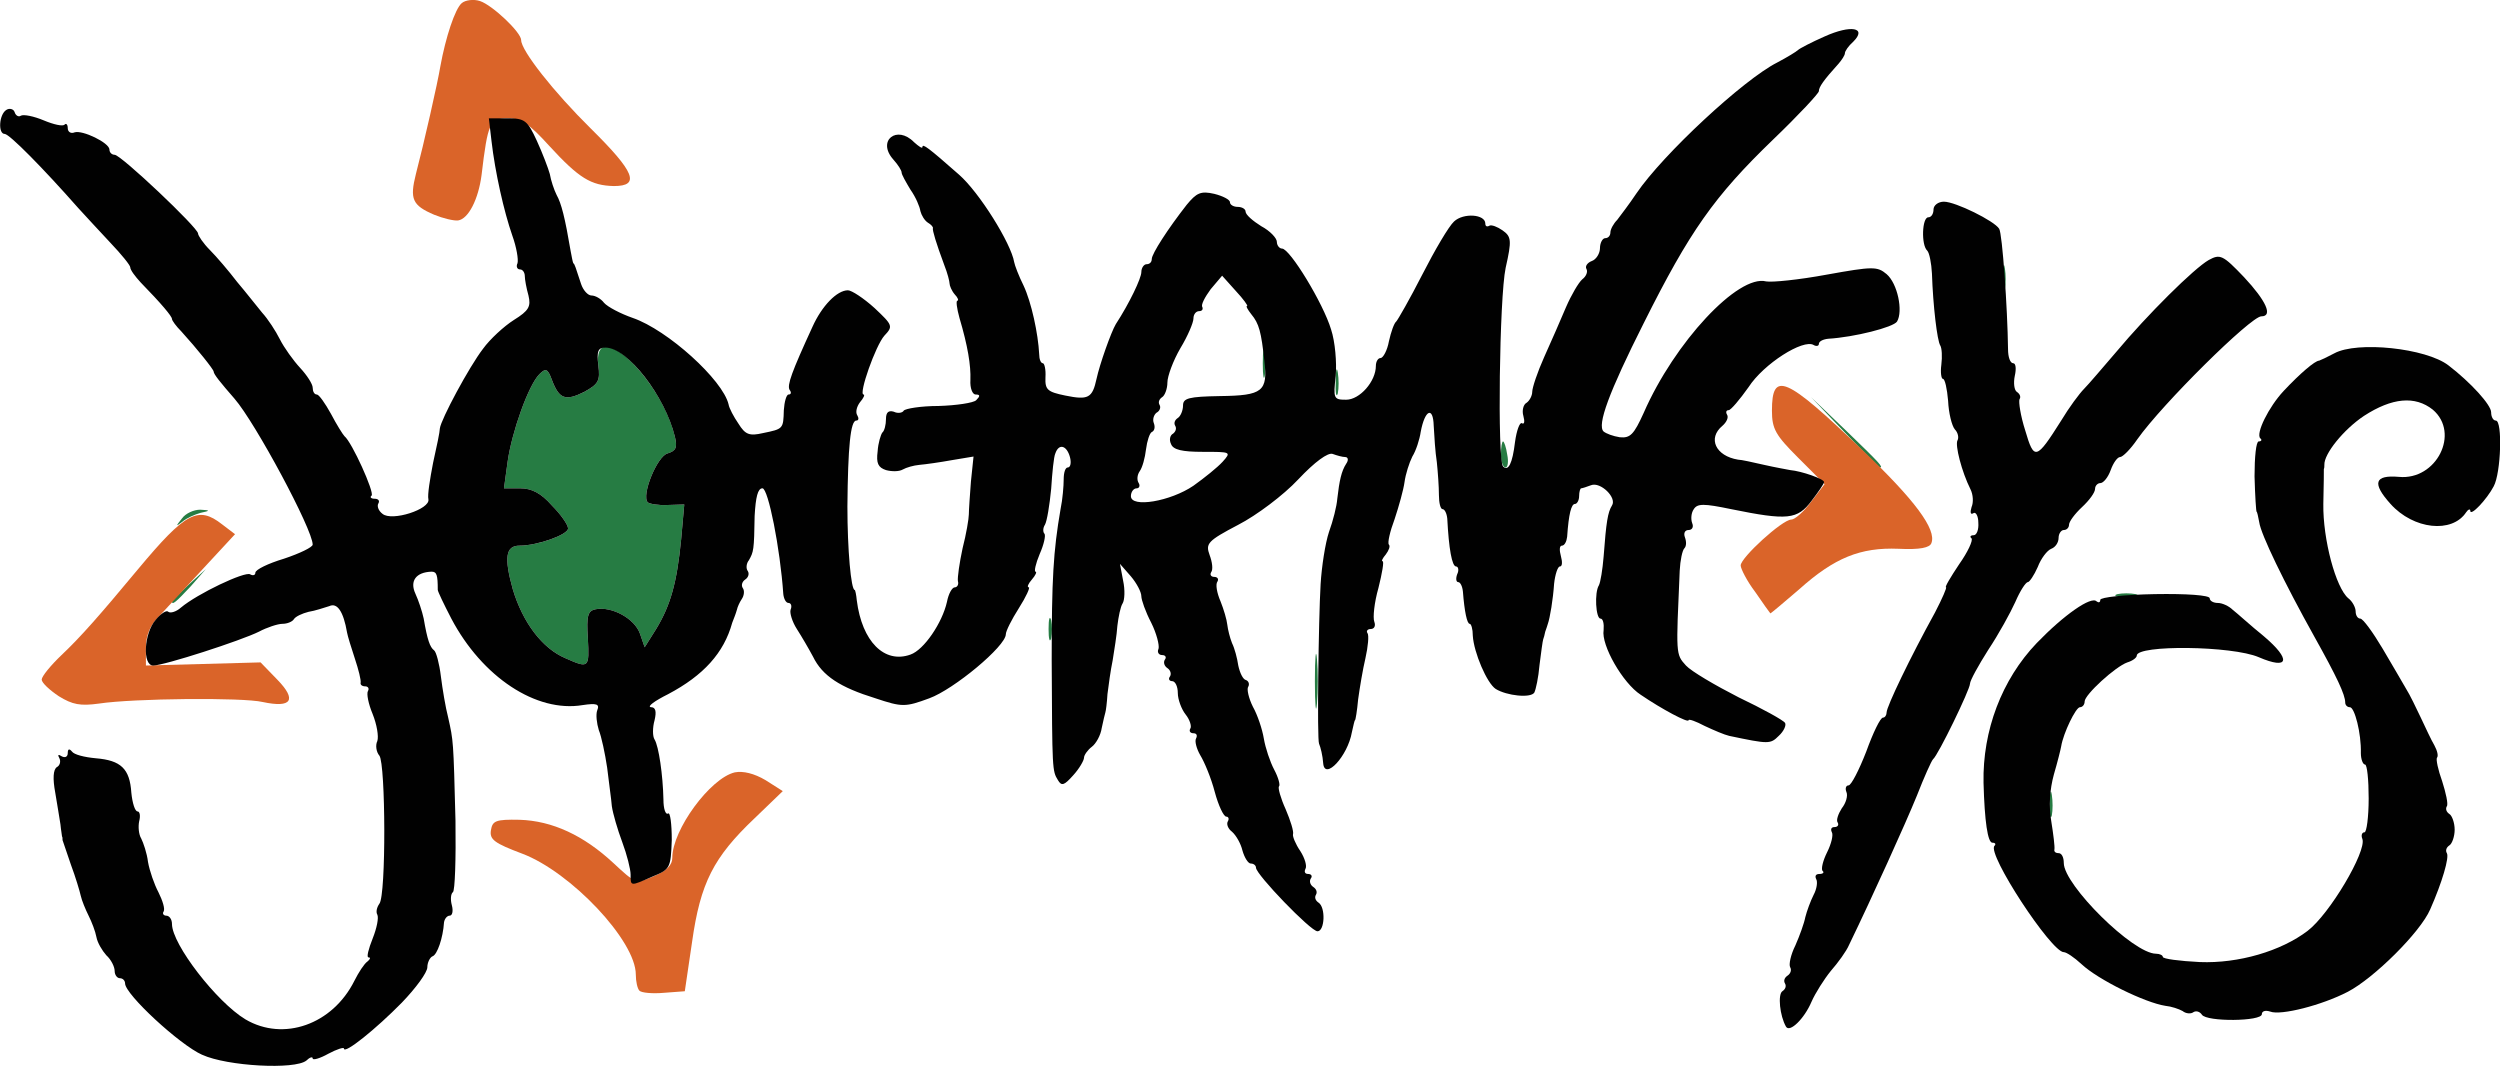 <?xml version="1.0" ?>
<svg xmlns="http://www.w3.org/2000/svg" viewBox="0 0 479.7 204.5">
	<style>.st0{fill:#267c43}.st1{fill:#da6429}.st2{fill:#010101}</style>
	<g id="layer1">
		<path class="st0" d="M393.3 154.2c0-2.2.2-3 .4-1.7.2 1.2.2 3 0 4-.3.9-.5-.1-.4-2.3zM252.3 130.7c0-4.7.2-6.6.4-4.2.2 2.3.2 6.1 0 8.5-.2 2.3-.4.4-.4-4.3zM108.5 126.3c-4.5-1.9-8.2-6.9-10.1-13.2-1.7-6.1-1.4-8.4 1.3-8.4 3.4 0 9.3-2.1 9.3-3.3 0-.7-1.4-2.7-3.1-4.4-2.1-2.4-3.9-3.3-6.1-3.3h-3.1l.7-5.1c.8-5.7 4-14.7 6.1-16.8 1.2-1.2 1.6-1.1 2.4 1.1 1.4 3.7 2.6 4.1 6.2 2.3 2.7-1.5 3.1-2.1 2.7-5.1-1.1-9.8 12 2.4 14.7 13.7.5 2.1.2 2.7-1.4 3.2-2 .5-5.1 8.1-3.8 9.4.4.3 2.1.6 3.8.5l3.2-.1-.6 6.7c-.8 8.2-2 12.6-4.8 17.2l-2.2 3.5-.9-2.6c-1-2.9-5.4-5.3-8.5-4.7-1.5.3-1.8 1.2-1.5 5.6.3 5.7.2 5.8-4.3 3.8zM201.2 120.7c0-1.9.2-2.7.5-1.7.2.9.2 2.5 0 3.5-.3.9-.5.1-.5-1.8zM33 115.4c0-.2 1.5-1.6 3.3-3.3l3.2-2.9-2.9 3.3c-2.8 3-3.6 3.7-3.6 2.9zM406.3 114c.9-.2 2.5-.2 3.5 0 .9.3.1.5-1.8.5s-2.7-.2-1.7-.5zM34.9 99.5c.7-1 2.3-1.7 3.5-1.7 2 .1 2 .2.1.6-1.1.3-2.7 1-3.5 1.7-1.3 1-1.3.9-.1-.6zM288 87.2c0-1.4.2-2.5.4-2.5s.6 1.1.8 2.5c.3 1.4.1 2.5-.3 2.5-.5 0-.9-1.1-.9-2.5zM354 83l-6.5-6.8 6.8 6.5c6.2 6 7.2 7 6.4 7-.1 0-3.2-3-6.7-6.7zM256.3 73.2c0-2.2.2-3 .4-1.7.2 1.2.2 3 0 4-.3.9-.5-.1-.4-2.3zM242.3 69.7c0-2.5.2-3.5.4-2.2.2 1.2.2 3.2 0 4.5-.2 1.2-.4.2-.4-2.3zM384.3 53.2c0-2.2.2-3 .4-1.7.2 1.2.2 3 0 4-.3.9-.5-.1-.4-2.3z"/>
	</g>
	<g id="layer2">
		<path class="st1" d="M122.7 190.1c-.4-.4-.7-1.8-.7-3.1 0-6.5-12.5-19.7-21.8-23.2-5.3-2-6.3-2.7-6-4.5.3-1.8.9-2.1 5.5-2 6.3.2 12.3 3 18 8.3 4.3 4 4.3 4 7.8 2.5 2.4-1 3.5-2.1 3.5-3.5 0-5.4 7.3-15.3 12-16.4 1.6-.3 3.7.2 5.9 1.5l3.3 2.1-5.4 5.2c-7.9 7.5-10.4 12.4-12 23.7l-1.4 9.5-4 .3c-2.2.2-4.3 0-4.7-.4zM11.3 133.6C9.5 132.4 8 131 8 130.4c0-.6 1.7-2.7 3.8-4.7 3.7-3.5 7.3-7.6 14.7-16.5C35.6 98.3 38 97 42.6 100.6l2.5 1.9-6.3 6.8c-3.5 3.8-7.3 7.9-8.5 9.2-1.5 1.5-2.3 3.5-2.3 5.7v3.5l11-.3 11-.3 3.2 3.3c3.8 3.9 2.8 5.5-2.8 4.3-3.8-.9-24.8-.7-31.4.3-3.6.5-5.1.2-7.7-1.4zM336.8 113.6c-1.6-2.1-2.8-4.5-2.8-5.1 0-1.5 8-8.8 9.7-8.8.7 0 2.4-1.5 3.8-3.4l2.6-3.4-5.1-5.1c-4.3-4.3-5-5.5-5-9 0-7.7 2.6-6.6 17.2 7.4 10.3 9.8 14.4 15.4 13.4 18-.3.9-2.2 1.3-6.3 1.1-7.3-.3-12.3 1.7-19.1 7.8-2.9 2.5-5.4 4.6-5.5 4.6-.1-.1-1.4-1.9-2.9-4.1zM83.3 41.2c-4.2-1.8-4.7-3-3.5-7.8 1.5-5.7 4.2-17.6 4.7-20.7 1-5.5 2.8-11 4.1-12.1.7-.6 2.3-.8 3.5-.4 2.4.8 7.9 6 7.9 7.5 0 2 6.2 9.9 13.4 17 8.4 8.3 9.5 11 4.4 11-4.4-.1-6.7-1.5-12.4-7.7-3.9-4.3-5.4-5.3-8-5.3-3.4 0-3.8.8-5 10.9-.6 4.6-2.5 8.4-4.5 8.7-.8.1-2.9-.4-4.6-1.1z"/>
	</g>
	<g id="layer3">
		<path class="st2" d="M38.8 202.4c-4.3-1.9-14.8-11.6-14.8-13.7 0-.5-.4-1-1-1-.5 0-1-.6-1-1.4s-.7-2.2-1.6-3c-.8-.9-1.7-2.4-1.9-3.5s-.9-2.9-1.5-4.1c-.6-1.2-1.3-2.9-1.5-3.8-.2-.9-1-3.6-1.9-6-.8-2.3-1.5-4.4-1.6-4.7 0-.3 0-.6-.1-.7 0-.2-.2-1.2-.3-2.3-.2-1.1-.6-3.9-1-6.1-.5-2.7-.4-4.4.3-4.9.6-.3.8-1.1.5-1.7-.4-.7-.2-.8.4-.4.7.4 1.2.1 1.2-.6 0-.8.3-.9.8-.3.4.6 2.4 1.1 4.6 1.3 4.8.4 6.5 2 6.8 6.6.2 2 .7 3.6 1.2 3.6.4 0 .6.8.3 1.9-.2 1-.1 2.5.4 3.3.4.8 1.1 2.8 1.3 4.5.3 1.7 1.2 4.3 2 5.8.8 1.6 1.3 3.2 1 3.7-.3.4 0 .8.5.8.6 0 1.1.7 1.1 1.6 0 3.9 8.6 15 14.1 18.3 7.3 4.3 16.7 1 20.9-7.4.8-1.6 1.9-3.3 2.5-3.7.5-.4.7-.8.2-.8-.4 0 0-1.6.8-3.6s1.2-4 .9-4.6c-.3-.5-.1-1.4.4-2.1 1.3-1.6 1.2-26.8 0-28.4-.6-.7-.8-2-.4-2.8.3-.9-.1-3.2-.9-5.2-.8-1.9-1.2-3.9-.9-4.4s0-.9-.5-.9c-.6 0-1-.3-.9-.7.1-.5-.4-2.5-1.1-4.6s-1.4-4.4-1.5-5c-.7-4.1-1.9-5.8-3.4-5.1-1 .3-2.7.9-4 1.1-1.2.3-2.5.9-2.8 1.4s-1.3.9-2.2.9c-.9 0-3 .7-4.5 1.5-3.4 1.7-18.2 6.5-20.3 6.5s-1.8-6.2.5-8.8c1-1.2 2.1-1.9 2.4-1.5.4.3 1.5 0 2.4-.8 3.2-2.7 12.3-7 13.3-6.4.5.3 1 .2 1-.3 0-.6 2.5-1.8 5.5-2.7 3-1 5.5-2.2 5.5-2.7 0-2.9-11-23.4-15-28-2.7-3.1-4-4.7-4-5.2 0-.4-3.2-4.4-6.2-7.7-1-1-1.8-2.1-1.8-2.4 0-.5-2-2.9-6-7-1.1-1.2-2-2.4-2-2.9 0-.4-1.7-2.5-3.8-4.7-2-2.1-4.8-5.2-6.2-6.7C8.3 32.3 1.8 25.7.9 25.7c-1.3 0-1.1-3.7.3-4.6.6-.4 1.4-.2 1.6.4.2.7.8 1 1.2.7.5-.3 2.5.1 4.4.9 1.9.8 3.7 1.2 4 .8.3-.3.6 0 .6.7s.6 1.1 1.3.8c1.5-.5 6.7 2 6.7 3.3 0 .6.5 1 1 1 1.2 0 16 14 16 15.1 0 .4 1 1.9 2.3 3.2 1.2 1.2 3.6 4 5.2 6.1 1.7 2 3.8 4.7 4.8 5.9 1.1 1.2 2.6 3.5 3.4 5.1.8 1.6 2.6 4.1 3.9 5.5 1.3 1.4 2.4 3.1 2.4 3.8 0 .7.3 1.3.8 1.3.4 0 1.6 1.7 2.7 3.7 1.1 2.1 2.3 4 2.6 4.3 1.4 1.1 5.8 10.8 5.2 11.4-.4.3-.1.6.6.6s1 .4.7.9 0 1.4.8 2c1.8 1.5 9.2-.9 8.8-2.8-.2-.8.3-3.9.9-7 .7-3.1 1.3-6 1.3-6.6.2-1.7 5.6-11.8 8.3-15.3 1.3-1.8 4-4.3 5.9-5.5 2.9-1.8 3.3-2.6 2.8-4.7-.4-1.4-.7-3.1-.7-3.7 0-.7-.4-1.3-.9-1.3-.6 0-.8-.6-.5-1.2.2-.7-.2-3.1-1-5.3-1.6-4.6-3.3-12.1-4-18.2l-.5-4.3h3.6c3.3 0 3.8.4 5.6 4.3 1.1 2.4 2.2 5.3 2.5 6.4.2 1.2.8 3 1.3 4 .9 1.6 1.6 4.3 2.7 10.8.2 1.1.4 2.1.5 2.3.3.2.4.7 1.5 4 .4 1.2 1.3 2.2 2 2.2s1.8.6 2.4 1.4c.7.8 3.2 2.1 5.5 2.9 6.7 2.3 17.3 11.9 18.4 16.6.1.7 1 2.4 1.9 3.7 1.3 2.1 2.1 2.4 4.7 1.8 3.9-.8 3.9-.8 4-4.4.1-1.6.5-3 .9-3 .5 0 .6-.4.2-.9-.5-.9.4-3.4 4.4-12.1 1.8-4 4.7-7 6.8-7 .7 0 3 1.5 5.1 3.4 3.5 3.3 3.6 3.5 1.9 5.3-1.7 1.9-5 11.3-4 11.3.3 0 0 .7-.7 1.5-.6.8-.9 1.9-.5 2.5.3.5.3 1-.2 1-1.1 0-1.6 5-1.7 16.5 0 8.3.7 16 1.4 16 .1 0 .3.9.4 2 1 7.9 5.3 12.2 10.3 10.4 2.6-.9 6.1-6.1 7-10.1.3-1.6 1-2.8 1.5-2.8s.8-.6.6-1.2c-.1-.7.3-3.5.9-6.3.7-2.7 1.2-5.7 1.2-6.5 0-.8.2-3.7.4-6.3l.5-4.8-4.2.7c-2.2.4-5 .8-6.2.9-1.1.1-2.5.5-3.2.9-.7.4-2.1.4-3.2.1-1.5-.5-1.9-1.3-1.6-3.6.1-1.6.6-3.2.9-3.6.4-.3.7-1.5.7-2.6 0-1.3.5-1.7 1.5-1.4.8.4 1.7.2 1.9-.2.3-.4 3.3-.9 6.7-.9 3.4-.1 6.7-.6 7.2-1.1.8-.8.8-1.1-.1-1.1-.6 0-1.1-1.2-1-2.8.1-2.8-.5-6.5-2.1-11.9-.5-1.8-.7-3.3-.4-3.3s.1-.6-.5-1.2c-.6-.7-1-1.7-1-2.1 0-.4-.4-2-1-3.5-1.6-4.3-2.3-6.7-2.2-7.1.1-.2-.3-.7-1-1.1-.6-.4-1.2-1.4-1.4-2.2-.1-.8-.9-2.7-1.9-4.1-.9-1.5-1.7-2.9-1.7-3.3 0-.4-.7-1.5-1.6-2.5-3.2-3.6.7-6.7 4-3.3.9.8 1.6 1.3 1.6.9 0-.7 1.1.1 7 5.3 3.9 3.4 10 13.2 10.6 16.8.1.6.9 2.7 1.8 4.5 1.5 3.2 2.8 9.2 3 13.2 0 .9.3 1.7.7 1.7.3 0 .6 1.2.5 2.7-.1 2.4.4 2.8 3.8 3.5 4.4.9 5.2.5 6-3.2.6-2.8 2.8-9 3.7-10.5 2.6-4 4.9-8.8 4.9-10 0-.8.5-1.5 1-1.5.6 0 1-.4 1-1 0-1 3.1-5.8 6.7-10.4 1.9-2.3 2.7-2.7 5.3-2.1 1.6.4 3 1.1 3 1.6s.7.9 1.5.9 1.5.4 1.5.9c0 .6 1.4 1.8 3 2.8 1.7.9 3 2.3 3 3s.5 1.3 1 1.3c1.5 0 7.9 10.5 9.4 15.5.8 2.4 1.1 6.4.9 8.9-.5 4.4-.4 4.6 2 4.6 2.6 0 5.7-3.5 5.7-6.5 0-.8.4-1.5.9-1.5s1.3-1.5 1.6-3.2c.4-1.8 1-3.5 1.4-3.8.3-.3 2.6-4.3 5-9s5.1-9.3 6.1-10.2c1.8-1.7 6-1.4 6 .4 0 .5.3.7.8.4.4-.2 1.5.2 2.5.9 1.7 1.2 1.8 1.9.6 7.2-1.2 5.7-1.6 36.9-.5 38.1 1 1 1.8-.5 2.3-4.7.3-2.2.9-3.8 1.3-3.6.5.3.6-.3.3-1.4-.3-1 0-2.2.6-2.5.6-.4 1.1-1.4 1.1-2.1 0-.8 1-3.8 2.3-6.7 1.3-2.9 3.2-7.2 4.2-9.6 1-2.3 2.4-4.7 3.1-5.3.8-.6 1.1-1.5.8-2s.2-1.2 1-1.5c.9-.3 1.6-1.5 1.6-2.5s.5-1.9 1-1.9c.6 0 1-.5 1-1.1s.6-1.7 1.3-2.4c.6-.8 2.3-3 3.7-5.1 5.1-7.5 20.5-21.8 27-25.1 1.9-1 3.7-2.1 4-2.4.3-.3 2.6-1.5 5.1-2.6 5.1-2.3 8.2-1.7 5.5 1-.9.8-1.6 1.8-1.6 2.2 0 .4-.6 1.3-1.2 2-2.9 3.2-3.8 4.5-3.8 5.3 0 .4-3.9 4.6-8.8 9.3-11.3 10.9-16 17.6-24.8 35.2-6.7 13.3-9 19.6-7.7 20.8.5.4 1.8.9 3.1 1.1 2 .2 2.7-.5 4.6-4.7 5.9-13.5 18.1-26.6 23.5-25.2 1.1.2 6.2-.3 11.6-1.3 8.9-1.6 9.7-1.6 11.5-.1 2.1 1.8 3.2 7.1 2 9.1-.7 1.1-8.2 3-13.2 3.3-1 .1-1.8.5-1.8 1 0 .4-.5.5-1 .2-2-1.2-9.6 3.6-12.5 8.1-1.7 2.4-3.4 4.4-3.8 4.4-.5 0-.6.4-.3.9s-.1 1.4-.9 2.1c-2.9 2.4-1.3 5.8 3 6.5.6 0 2.8.5 5 1s4.5.9 5 1c2.2.2 6.5 1.7 6.5 2.3 0 .3-1.1 1.9-2.4 3.6-2.7 3.6-4.6 3.8-15.4 1.6-5.3-1.1-6.5-1.1-7.2 0-.5.7-.6 1.9-.3 2.7.3.7 0 1.3-.7 1.3s-1 .6-.7 1.4c.3.8.3 1.7-.1 2.1-.4.4-.8 2.3-.9 4.3-.7 16.1-.8 16 1.2 18.2 1 1.1 5.6 3.8 10.1 6.1 4.6 2.2 8.6 4.4 8.9 4.9.3.4-.2 1.6-1.2 2.5-1.6 1.6-1.9 1.6-9.5 0-.9-.2-3-1.1-4.7-1.9-1.7-.9-3.1-1.4-3.1-1.1 0 .6-5.1-2.1-9.2-4.9-3.4-2.2-7.6-9.5-7.1-12.4.1-1.2-.1-2.2-.6-2.2-.9 0-1.2-5-.3-6.4.3-.6.7-3 .9-5.5.5-6.7.8-8.5 1.6-9.8 1-1.5-2.2-4.6-4-3.9-.8.3-1.7.6-1.9.6s-.4.7-.4 1.5-.4 1.5-.8 1.5c-.7 0-1.2 1.9-1.5 6.3-.1.9-.5 1.7-1 1.7s-.5.9-.2 2 .3 2-.2 2c-.4 0-.9 1.5-1.1 3.3-.2 3-.8 6.6-1.2 7.7-.1.3-.3 1-.5 1.5-.1.6-.3 1.2-.4 1.5-.1.3-.4 2.5-.7 4.9-.2 2.4-.7 4.7-1 5.3-.7 1.1-5.3.6-7.4-.7-1.7-1.1-4.2-7-4.4-10.2 0-1.3-.3-2.3-.6-2.3-.5 0-1-2.3-1.3-6.2-.1-1-.5-1.8-.9-1.8s-.5-.7-.2-1.5c.4-.8.2-1.5-.2-1.5-.8 0-1.4-3.4-1.7-9.2-.1-1-.5-1.8-.9-1.8s-.7-1.2-.7-2.7c0-1.6-.2-4.4-.4-6.3-.3-1.9-.5-5.1-.6-7-.1-3.8-1.7-3.1-2.5 1.2-.2 1.4-.9 3.6-1.6 4.7-.6 1.2-1.3 3.4-1.5 4.9-.2 1.5-1.1 4.7-1.9 7.1-.9 2.4-1.4 4.6-1.1 4.9.3.3 0 1.1-.6 1.9-.6.7-.9 1.3-.6 1.3.3 0-.1 2.3-.8 5.1-.8 2.8-1.1 5.7-.8 6.5.3.8 0 1.4-.7 1.4-.6 0-.9.4-.6.8.3.4.1 2.6-.4 4.8-.5 2.1-1.1 5.7-1.4 7.9-.2 2.2-.5 4-.6 4s-.3 1-.6 2.3c-.8 4.6-5.2 9.3-5.5 6-.1-1.5-.5-3.1-.8-3.8-.4-.8-.1-23.8.3-30.6.2-3.4.9-7.9 1.6-10 .8-2.2 1.5-5 1.6-6.4.4-3.5.8-5.3 1.7-6.7.5-.7.4-1.3-.2-1.3-.5 0-1.6-.3-2.4-.6-.9-.3-3.4 1.5-6.6 4.9-2.8 3-8 6.9-11.5 8.7-5.9 3.1-6.3 3.6-5.5 5.8.5 1.3.7 2.8.3 3.3-.3.5 0 .9.6.9s.9.4.6.9c-.4.5-.1 2.2.6 3.8.6 1.5 1.2 3.5 1.3 4.5.1.9.5 2.5.9 3.5.5 1 1 2.9 1.2 4.3.3 1.4.9 2.7 1.5 2.8.5.2.7.8.4 1.3-.3.4.1 2.2.9 3.8.9 1.6 1.8 4.3 2.1 6.1.3 1.8 1.2 4.5 2 6s1.2 3 .9 3.2c-.2.3.3 2.2 1.3 4.4.9 2.1 1.6 4.3 1.4 4.8-.1.4.5 1.9 1.4 3.2.9 1.4 1.3 2.9 1 3.4-.3.6-.1 1 .5 1s.9.4.5.9c-.3.5-.1 1.2.5 1.6.6.4.8 1 .5 1.5-.3.5-.1 1.1.5 1.5 1.4.9 1.2 5.5-.2 5.5-1.3 0-11.8-10.9-11.8-12.2 0-.4-.4-.8-1-.8-.5 0-1.2-1.1-1.6-2.5-.3-1.3-1.2-2.9-2-3.6-.8-.6-1.1-1.5-.8-2s.1-.9-.3-.9c-.5 0-1.5-2.1-2.2-4.7-.7-2.7-2-5.8-2.8-7.1-.7-1.2-1.1-2.7-.8-3.2.3-.6.1-1-.5-1s-.9-.4-.6-.9c.3-.4-.1-1.7-.9-2.7-.8-1-1.5-2.9-1.5-4.1 0-1.3-.5-2.3-1.1-2.3-.5 0-.8-.4-.4-.9.3-.5.1-1.2-.5-1.6-.6-.4-.8-1.1-.5-1.6.4-.5.1-.9-.5-.9-.7 0-1-.6-.7-1.2.2-.7-.4-3-1.4-5-1.1-2.1-1.9-4.4-1.9-5.1 0-.8-.9-2.5-2-3.8l-2.1-2.4.6 3.2c.4 1.8.3 3.8-.1 4.4s-.8 2.6-1 4.3c-.1 1.7-.6 4.7-.9 6.6-.4 1.9-.8 4.9-1 6.5-.1 1.7-.3 3.2-.4 3.5-.1.3-.4 1.6-.7 3-.2 1.4-1.1 3-1.9 3.6-.8.6-1.5 1.6-1.5 2.1s-.9 2.1-2.1 3.4c-1.7 1.9-2.2 2.1-2.9.9-1.1-1.8-1.1-1.8-1.2-23 0-15.6.3-20.9 1.7-29 .4-1.9.6-4.5.6-5.7 0-1.3.3-2.3.8-2.3s.7-.9.4-2c-.6-2.2-2.1-2.7-2.8-.7-.3.6-.6 3.7-.8 6.8-.3 3.1-.8 6.2-1.2 6.9-.4.6-.4 1.4-.1 1.7.3.3-.1 2.1-.9 3.9-.8 1.9-1.1 3.4-.8 3.4s0 .7-.7 1.5-1 1.5-.6 1.5c.3 0-.5 1.8-1.9 4s-2.5 4.4-2.5 5c0 2.3-10 10.6-14.7 12.3-4.6 1.7-5.2 1.7-10.3 0-6.8-2.1-10.2-4.3-12-8-.8-1.5-2.2-3.9-3.1-5.3s-1.4-3.1-1.2-3.7c.3-.7.1-1.3-.4-1.3s-.9-.8-1-1.7c-.6-8.8-2.9-20.3-4-20.3-.9 0-1.3 1.7-1.5 5.3-.1 6.6-.2 6.9-1.1 8.5-.5.6-.6 1.6-.2 2.1.3.5.1 1.2-.5 1.6-.6.4-.8 1.1-.5 1.6.4.5.3 1.5-.2 2.2-.4.6-.8 1.5-.9 2-.1.4-.3.9-.4 1.2-.1.3-.3.8-.5 1.3-1.6 5.8-5.5 10.1-12.3 13.7-2.6 1.3-4.1 2.4-3.3 2.5.9 0 1.1.8.7 2.5-.4 1.4-.4 3.1 0 3.7.8 1.3 1.6 6.8 1.7 11.5 0 1.8.4 3 .9 2.7.4-.3.7 2 .7 5.1-.2 5.4-.3 5.6-3.7 7-4.3 1.9-4.2 1.9-4.2-.4 0-1-.7-3.8-1.6-6.2-.9-2.4-1.8-5.5-2-6.9-.1-1.4-.6-4.7-.9-7.4-.4-2.7-1.1-6-1.6-7.2-.4-1.3-.6-3-.3-3.8.5-1.2-.1-1.4-2.8-1-8.9 1.5-19.3-5.4-25.2-16.6-1.4-2.7-2.6-5.2-2.6-5.5 0-2.9-.2-3.5-1.2-3.5-3 .1-4.2 1.8-3.1 4.2.6 1.3 1.3 3.4 1.6 4.8.7 4.1 1.2 5.5 2 6.1.4.3 1 2.5 1.3 5 .3 2.4.9 6 1.4 7.9 1 4.5 1 4.2 1.4 19.8.1 7.3-.1 13.5-.5 13.7-.4.3-.5 1.4-.2 2.5s.1 2-.4 2-1 .6-1.1 1.3c-.2 3-1.3 6.2-2.2 6.5-.5.2-1 1.2-1 2.1 0 1-2.2 4-4.9 6.8-4.9 5-11.1 10-11.1 8.8 0-.3-1.3.1-3 1-1.6.9-3 1.3-3 .9s-.6-.2-1.2.4c-2.2 1.8-15.2 1.1-20-1.1zm74-79.9c-.3-4.4 0-5.3 1.5-5.6 3.1-.6 7.5 1.8 8.5 4.7l.9 2.6 2.2-3.5c2.8-4.6 4-9 4.8-17.2l.6-6.7-3.2.1c-1.7.1-3.4-.2-3.8-.5-1.3-1.3 1.8-8.9 3.8-9.4 1.6-.5 1.9-1.1 1.4-3.2-1.9-7.8-9.1-17.1-13.3-17.1-1.5 0-1.7.7-1.4 3.4.4 3 0 3.6-2.7 5.1-3.6 1.8-4.8 1.4-6.2-2.3-.8-2.2-1.2-2.3-2.4-1.1-2.1 2.1-5.3 11.1-6.1 16.8l-.7 5.1h3.1c2.2 0 4 .9 6.1 3.3 1.7 1.7 3.1 3.7 3.1 4.4 0 1.2-5.9 3.3-9.3 3.3-2.7 0-3 2.3-1.3 8.4 1.9 6.3 5.6 11.3 10.1 13.2 4.5 2 4.6 1.9 4.3-3.8zM229 93.2c2.1-1.5 4.6-3.5 5.6-4.6 1.7-1.9 1.6-1.9-3.8-1.9-4 0-5.7-.4-6.1-1.5-.4-.8-.2-1.7.4-2 .5-.4.7-1 .4-1.5-.3-.5-.1-1.1.5-1.5.5-.3 1-1.4 1-2.4 0-1.4 1.1-1.7 7.1-1.8 8.2-.1 9.2-.9 8.5-6.8-.6-5.5-1-7.1-2.5-8.9-.7-.9-1.1-1.6-.8-1.6.2 0-.7-1.3-2.2-2.9l-2.6-2.9-2.2 2.6c-1.1 1.5-1.9 3-1.6 3.4.2.5-.1.8-.6.8-.6 0-1.1.6-1.1 1.4s-1.1 3.4-2.5 5.7c-1.4 2.4-2.5 5.4-2.5 6.6 0 1.2-.5 2.5-1 2.8-.6.4-.8 1-.5 1.5.3.5 0 1.2-.6 1.5-.5.4-.8 1.3-.5 2 .3.8.1 1.5-.4 1.7-.4.2-.9 1.7-1.1 3.3-.2 1.7-.7 3.5-1.2 4.2-.5.7-.6 1.7-.2 2.3.3.5.1 1-.4 1-.6 0-1.1.7-1.1 1.5 0 2.3 7.6 1 12-2zM342.7 197c-1.2-2.1-1.6-6.2-.7-6.8.6-.4.8-1 .5-1.5-.3-.5-.1-1.1.5-1.5.6-.4.8-1.1.5-1.6-.3-.5.1-2.4 1-4.2.8-1.8 1.7-4.3 1.9-5.4.3-1.2 1-3.1 1.6-4.3.6-1.1.8-2.5.5-3-.3-.6-.1-1 .6-1s1-.3.6-.6c-.3-.4.1-2 .9-3.6s1.2-3.3.9-3.8c-.3-.6-.1-1 .5-1s.9-.4.6-.9c-.3-.4.1-1.6.8-2.7.8-1 1.2-2.4.9-3.1-.3-.7-.1-1.3.4-1.3s2-2.9 3.4-6.5c1.3-3.6 2.7-6.5 3.2-6.5.4 0 .7-.5.7-1 0-1.1 4.5-10.5 9.3-19.2 1.4-2.7 2.3-4.8 2.1-4.8-.3 0 .9-2 2.5-4.4 1.7-2.4 2.7-4.6 2.4-5-.4-.3-.2-.6.4-.6.6 0 1-1.1.9-2.4 0-1.3-.5-2.2-1-1.8-.5.3-.6-.2-.3-1.2.4-.9.3-2.4-.2-3.4-1.7-3.4-3-8.5-2.5-9.4.3-.5.1-1.5-.5-2.1-.6-.7-1.2-3.2-1.3-5.5-.2-2.3-.6-4.2-1-4.2-.3 0-.5-1.2-.3-2.7.2-1.6.1-3.2-.2-3.7-.6-.9-1.4-7.7-1.6-13.8-.1-2-.5-4-.9-4.4-1.2-1.1-1-6.4.2-6.4.6 0 1-.7 1-1.5s.9-1.5 2-1.5c2.2 0 9.7 3.7 10.6 5.2.6.9 1.6 15.2 1.7 23.1 0 1.5.4 2.7 1 2.7.5 0 .6 1.1.3 2.4-.3 1.4-.1 2.8.4 3.1.6.4.8 1 .5 1.4-.2.5.2 3.2 1.1 6 1.7 5.8 2.1 5.7 6.9-1.9 1.5-2.5 3.5-5.2 4.4-6.1.9-.9 3.6-4.1 6.1-7 6.1-7.3 15-16.1 17.8-17.7 2.2-1.2 2.7-1 6.8 3.3 4.2 4.5 5.6 7.5 3.3 7.5-2 0-19 16.8-23.8 23.6-1.3 1.9-2.8 3.4-3.3 3.4s-1.3 1.1-1.8 2.5-1.4 2.5-2 2.5c-.5 0-1 .5-1 1.1 0 .7-1.1 2.2-2.5 3.5s-2.5 2.8-2.5 3.4c0 .5-.4 1-1 1-.5 0-1 .7-1 1.5 0 .9-.6 1.8-1.4 2.1-.8.3-2 1.9-2.6 3.5-.7 1.6-1.6 2.9-1.9 2.9-.4 0-1.5 1.7-2.4 3.8-.9 2-3.2 6.2-5.2 9.2-1.9 3-3.5 5.9-3.5 6.5 0 1.1-6.1 13.7-7.1 14.5-.3.3-1.7 3.4-3.1 7-2.2 5.4-8.5 19.3-13 28.6-.5 1.2-2.1 3.4-3.5 5-1.3 1.6-3 4.3-3.7 5.9-1.4 3.3-4.2 6-4.9 4.8z"/>
		<path class="st2" d="M422.5 194.7c-.4-.6-1.1-.8-1.6-.5-.5.4-1.5.3-2.1-.2-.7-.4-2.2-.9-3.3-1-3.9-.6-12.9-5-16.1-8-1.4-1.3-2.9-2.3-3.4-2.3-2.4 0-14.8-18.9-13.3-20.4.3-.3.2-.6-.4-.6-.9 0-1.5-4.1-1.7-11.5-.2-10 3.5-19.8 10.2-26.8 5.2-5.4 10.5-9.1 11.5-8 .4.3.7.2.7-.3s4.7-1 10.5-1.1c6-.1 10.5.2 10.5.8 0 .5.7.9 1.6.9.8 0 2.1.6 2.8 1.3.8.6 3.4 3 6 5.1 5.3 4.5 4.8 6.5-1 4-5.1-2.2-23.4-2.4-23.4-.3 0 .4-.8 1-1.8 1.3-2.3.8-8.2 6.2-8.2 7.5 0 .6-.4 1.1-.9 1.1-.8 0-3.2 5-3.6 7.5-.1.6-.7 3-1.4 5.4-.8 2.9-1 6.1-.5 9 .4 2.5.7 4.9.6 5.4-.1.4.2.7.8.7s1 .8 1 1.9c0 4.2 13.3 17.4 17.7 17.4.7 0 1.3.3 1.3.6 0 .4 3.2.8 7.1 1 7.4.3 15.6-2.1 20.7-6 4.2-3.2 11.3-15.2 10.5-17.6-.3-.7-.1-1.3.4-1.3.4 0 .8-2.9.8-6.5s-.3-6.5-.7-6.5-.8-1-.8-2.2c.1-3.8-1.2-8.8-2.1-8.8-.5 0-.9-.4-.9-.9 0-1.5-1.6-4.9-5.9-12.6-5.8-10.4-10.3-19.7-10.6-22-.2-1.1-.4-2-.5-2s-.3-3-.4-6.8c0-3.7.3-6.7.8-6.7s.7-.3.3-.6c-.9-.9 1.6-6 4.5-9.1 3.1-3.3 6-5.8 6.8-5.8.3-.1 1.6-.7 2.9-1.4 4.4-2.4 17.6-1 21.9 2.3 4.3 3.3 8.2 7.6 8.2 9 0 .9.4 1.6.9 1.6 1.3 0 1 10-.4 12.6-1.3 2.5-4.5 5.9-4.5 4.7 0-.4-.4-.3-.8.3-2.7 4.1-10.1 3.3-14.5-1.6-3.6-4-3.1-5.6 1.6-5.2 7.2.7 11.8-8.4 6.5-12.9-3.4-2.7-7.8-2.3-13.2 1.2-3.9 2.6-7.7 7.3-7.6 9.4 0 .3 0 .6-.1.8 0 .1 0 3.1-.1 6.7-.1 6.8 2.4 16.1 4.8 18.1.8.6 1.4 1.8 1.4 2.5 0 .8.4 1.4.9 1.4s2.4 2.6 4.3 5.8c1.8 3.1 3.9 6.6 4.5 7.7.7 1.1 1.9 3.6 2.8 5.5.9 1.9 2 4.3 2.6 5.3.6 1.1.8 2.1.5 2.4-.2.3.2 2.3 1 4.5.7 2.2 1.2 4.4.9 4.8-.3.5-.1 1.1.5 1.5.5.3 1 1.7 1 3s-.5 2.7-1 3c-.6.4-.8 1-.5 1.5.5.8-.9 5.6-3.2 10.8-1.9 4.4-10.8 13.2-15.8 15.8s-12.9 4.6-14.9 3.8c-.9-.3-1.6-.1-1.6.5 0 1.4-10.6 1.5-11.5.1z"/>
	</g>
</svg>